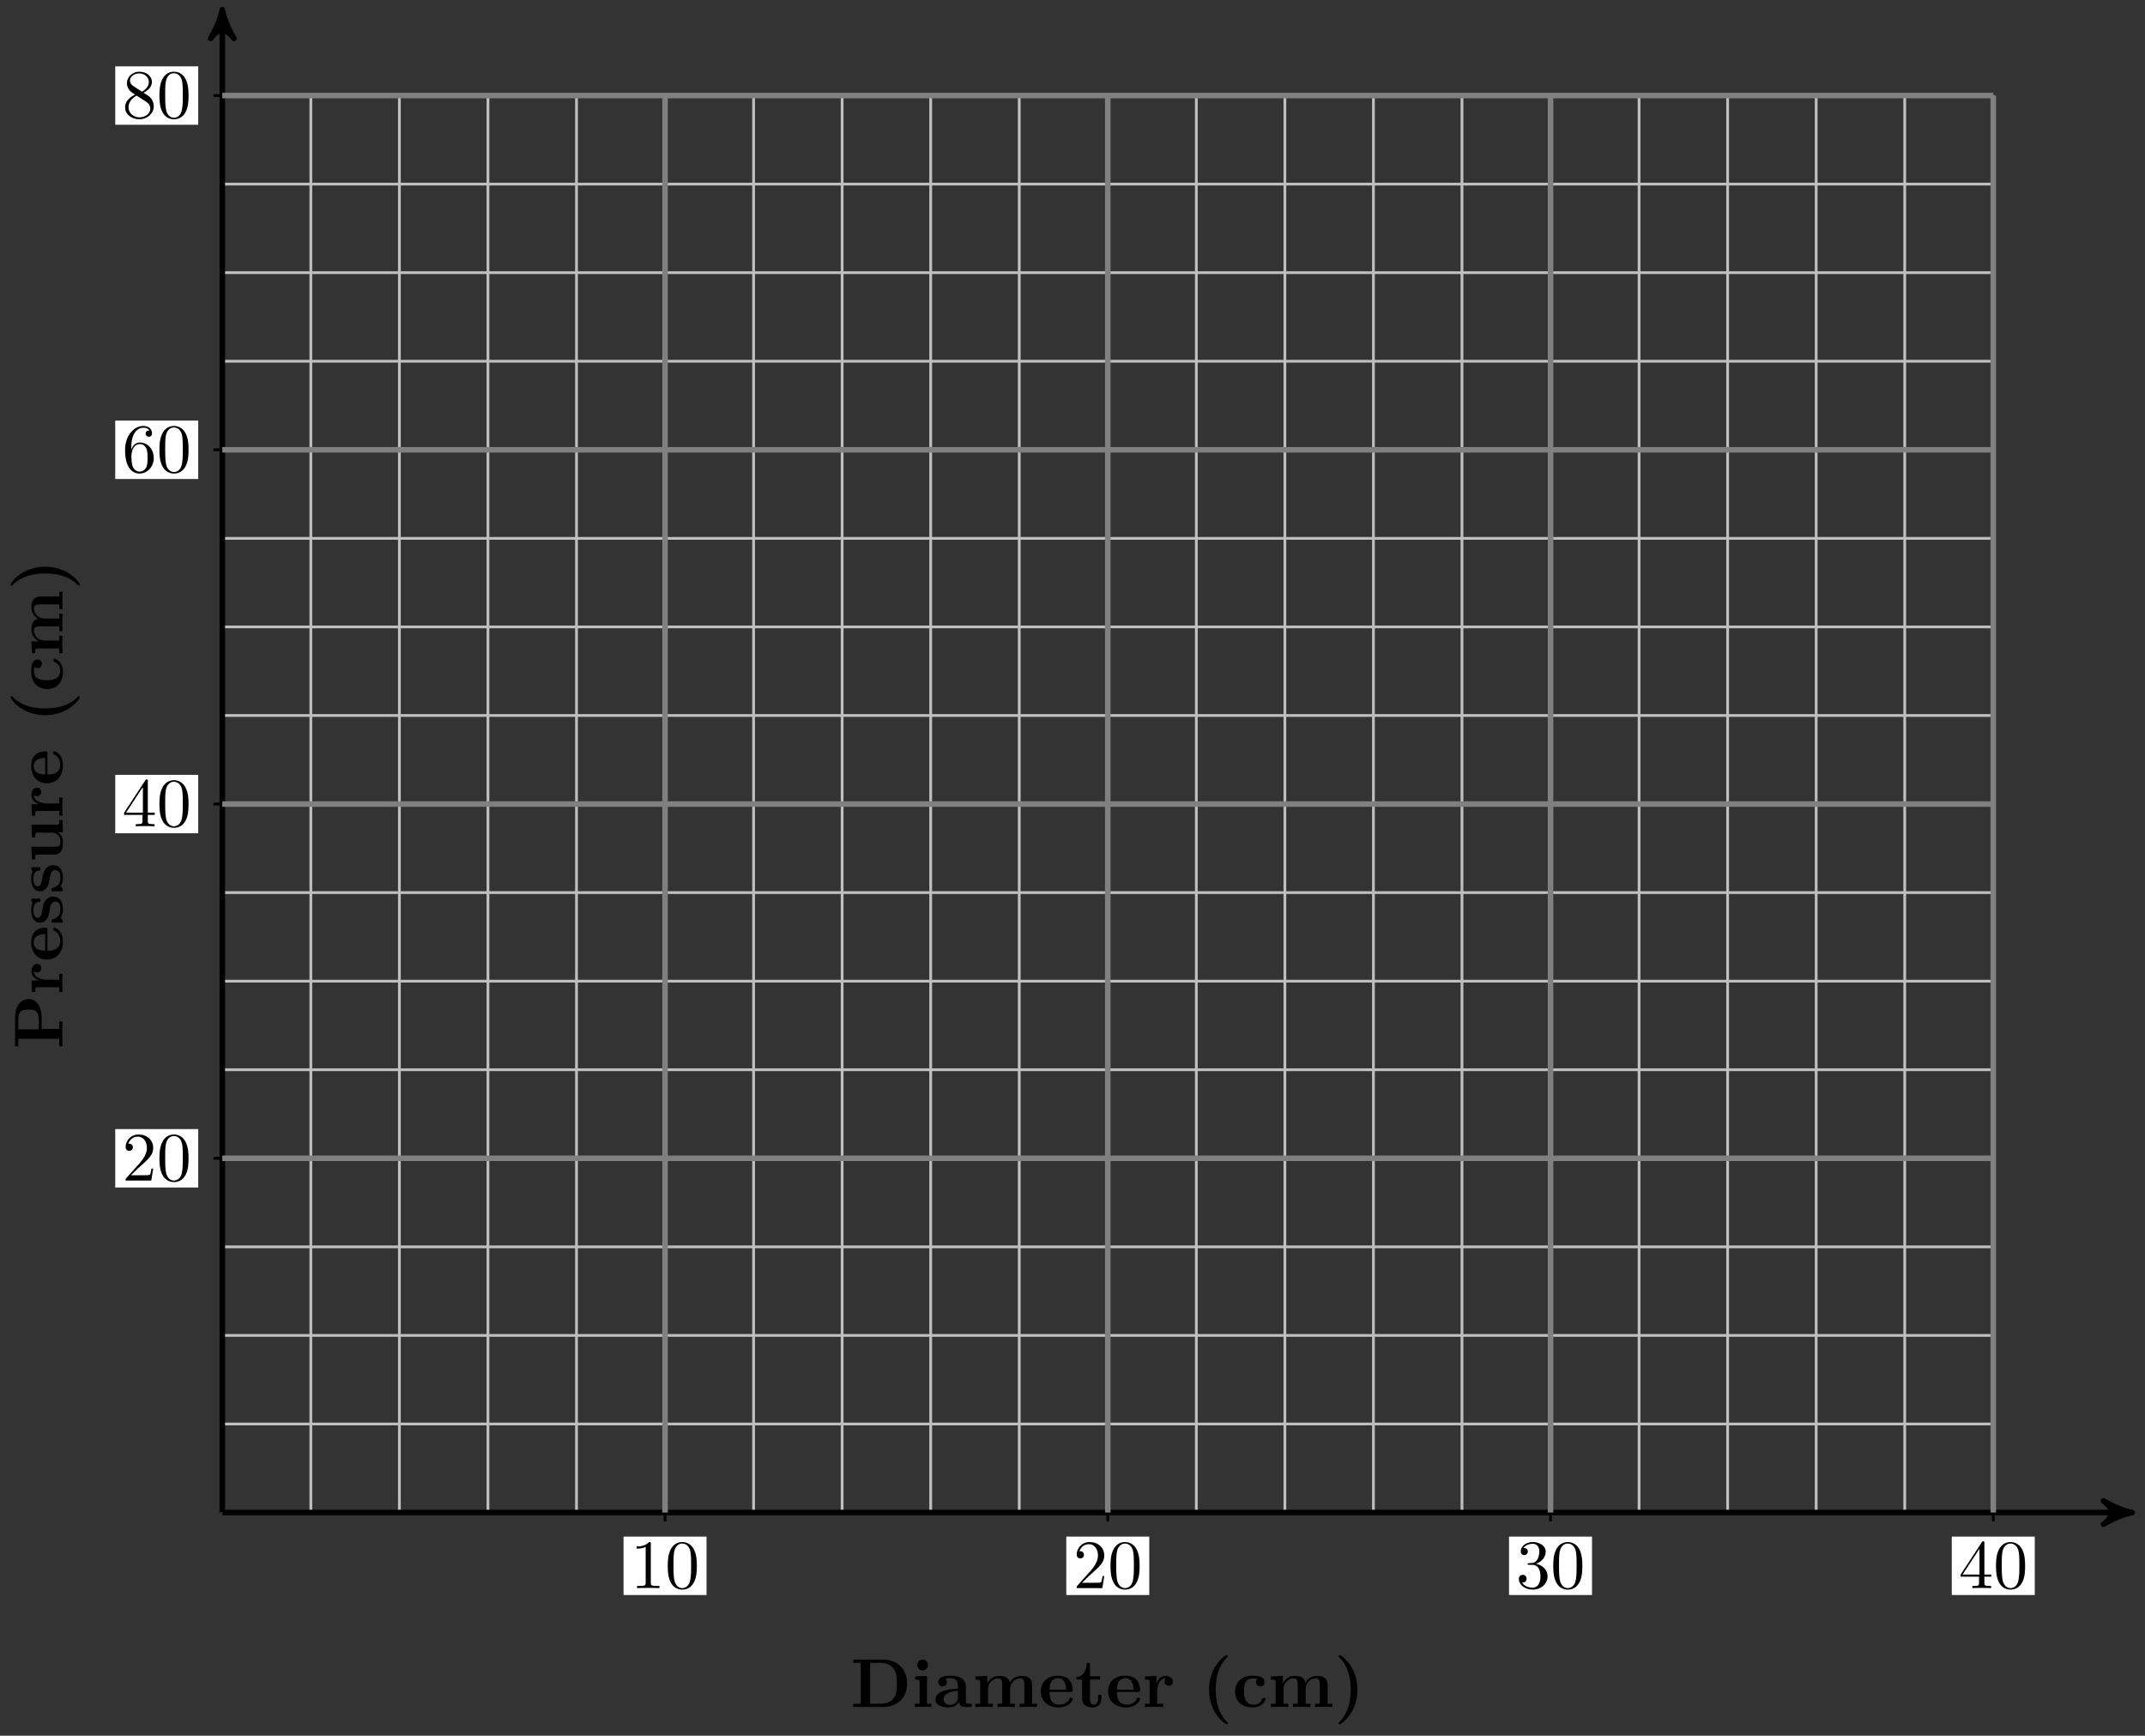 <svg xmlns="http://www.w3.org/2000/svg" xmlns:xlink="http://www.w3.org/1999/xlink" xmlns:inkscape="http://www.inkscape.org/namespaces/inkscape" version="1.1" width="309" height="250" viewBox="0 0 309 250">
<rect x="0" y="0" width="309" height="250" fill="#333333" stroke="none"/>
<defs>
<path id="font_1_2" d="M.294 .64C.294 .664 .294 .666 .271 .666 .209 .602 .121 .602 .089 .602V.571C.109 .571 .168 .571 .22 .597V.079C.22 .043 .217 .031 .127 .031H.095V0C.13 .003 .217 .003 .257 .003 .297 .003 .384 .003 .419 0V.031H.387C.297 .031 .294 .042 .294 .079V.64Z"/>
<path id="font_1_1" d="M.46 .32C.46 .4 .455 .48 .42 .554 .374 .65 .292 .666 .25 .666 .19 .666 .117 .64 .076 .547 .044 .478 .039 .4 .039 .32 .039 .245 .043 .155 .084 .079 .127-.002 .2-.022 .249-.022 .303-.022 .379-.001 .423 .094 .455 .163 .46 .241 .46 .32M.249-0C.21-0 .151 .025 .133 .121 .122 .181 .122 .273 .122 .332 .122 .396 .122 .462 .13 .516 .149 .635 .224 .644 .249 .644 .282 .644 .348 .626 .367 .527 .377 .471 .377 .395 .377 .332 .377 .257 .377 .189 .366 .125 .351 .03 .294-0 .249-0Z"/>
<path id="font_1_3" d="M.127 .077 .233 .18C.389 .318 .449 .372 .449 .472 .449 .586 .359 .666 .237 .666 .124 .666 .05 .574 .05 .485 .05 .429 .1 .429 .103 .429 .12 .429 .155 .441 .155 .482 .155 .508 .137 .534 .102 .534 .094 .534 .092 .534 .089 .533 .112 .598 .166 .635 .224 .635 .315 .635 .358 .554 .358 .472 .358 .392 .308 .313 .253 .251L.061 .037C.05 .026 .05 .024 .05 0H.421L.449 .174H.424C.419 .144 .412 .1 .402 .085 .395 .077 .329 .077 .307 .077H.127Z"/>
<path id="font_1_4" d="M.29 .352C.372 .379 .43 .449 .43 .528 .43 .61 .342 .666 .246 .666 .145 .666 .069 .606 .069 .53 .069 .497 .091 .478 .12 .478 .151 .478 .171 .5 .171 .529 .171 .579 .124 .579 .109 .579 .14 .628 .206 .641 .242 .641 .283 .641 .338 .619 .338 .529 .338 .517 .336 .459 .31 .415 .28 .367 .246 .364 .221 .363 .213 .362 .189 .36 .182 .36 .174 .359 .167 .358 .167 .348 .167 .337 .174 .337 .191 .337H.235C.317 .337 .354 .269 .354 .17 .354 .034 .285 .006 .241 .006 .198 .006 .123 .022 .088 .081 .123 .076 .154 .098 .154 .136 .154 .172 .127 .192 .098 .192 .074 .192 .042 .178 .042 .134 .042 .043 .135-.022 .244-.022 .366-.022 .457 .068 .457 .17 .457 .253 .394 .331 .29 .352Z"/>
<path id="font_1_5" d="M.294 .165V.078C.294 .042 .292 .031 .218 .031H.197V0C.238 .003 .29 .003 .332 .003 .374 .003 .427 .003 .468 0V.031H.447C.373 .031 .371 .042 .371 .078V.165H.471V.196H.371V.651C.371 .671 .371 .677 .355 .677 .346 .677 .343 .677 .335 .665L.028 .196V.165H.294M.3 .196H.056L.3 .569V.196Z"/>
<path id="font_1_6" d="M.132 .328V.352C.132 .605 .256 .641 .307 .641 .331 .641 .373 .635 .395 .601 .38 .601 .34 .601 .34 .556 .34 .525 .364 .51 .386 .51 .402 .51 .432 .519 .432 .558 .432 .618 .388 .666 .305 .666 .177 .666 .042 .537 .042 .316 .042 .049 .158-.022 .251-.022 .362-.022 .457 .072 .457 .204 .457 .331 .368 .427 .257 .427 .189 .427 .152 .376 .132 .328M.251 .006C.188 .006 .158 .066 .152 .081 .134 .128 .134 .208 .134 .226 .134 .304 .166 .404 .256 .404 .272 .404 .318 .404 .349 .342 .367 .305 .367 .254 .367 .205 .367 .157 .367 .107 .35 .071 .32 .011 .274 .006 .251 .006Z"/>
<path id="font_1_7" d="M.163 .457C.117 .487 .113 .521 .113 .538 .113 .599 .178 .641 .249 .641 .322 .641 .386 .589 .386 .517 .386 .46 .347 .412 .287 .377L.163 .457M.309 .362C.381 .399 .43 .451 .43 .517 .43 .609 .341 .666 .25 .666 .15 .666 .069 .592 .069 .499 .069 .481 .071 .436 .113 .389 .124 .377 .161 .352 .186 .335 .128 .306 .042 .25 .042 .151 .042 .045 .144-.022 .249-.022 .362-.022 .457 .061 .457 .168 .457 .204 .446 .249 .408 .291 .389 .312 .373 .322 .309 .362M.209 .32 .332 .242C.36 .223 .407 .193 .407 .132 .407 .058 .332 .006 .25 .006 .164 .006 .092 .068 .092 .151 .092 .209 .124 .273 .209 .32Z"/>
<path id="font_2_46" d="M.817 .337C.817 .557 .667 .686 .469 .686H.039V.639H.147V.047H.039V0H.47C.667 0 .817 .123 .817 .337M.67 .338C.67 .229 .658 .176 .626 .131 .578 .063 .49 .047 .429 .047H.283V.639H.429C.495 .639 .578 .62 .627 .55 .662 .499 .67 .431 .67 .338Z"/>
<path id="font_2_66" d="M.286 0V.047H.224V.45L.05 .442V.395C.109 .395 .116 .395 .116 .356V.047H.047V0L.169 .003 .286 0M.238 .607C.238 .65 .203 .685 .16 .685 .117 .685 .082 .65 .082 .607 .082 .564 .117 .529 .16 .529 .203 .529 .238 .564 .238 .607Z"/>
<path id="font_2_28" d="M.553 .024C.553 .047 .54 .047 .527 .047 .466 .048 .466 .061 .466 .084V.299C.466 .388 .395 .453 .246 .453 .189 .453 .067 .449 .067 .361 .067 .317 .102 .298 .129 .298 .16 .298 .192 .319 .192 .361 .192 .391 .173 .408 .17 .41 .198 .416 .23 .417 .242 .417 .317 .417 .352 .375 .352 .299V.265C.281 .262 .027 .253 .027 .108 .027 .012 .151-.006 .22-.006 .3-.006 .347 .035 .369 .077 .369 .046 .369 0 .473 0H.521C.541 0 .553 0 .553 .024M.352 .139C.352 .043 .26 .03 .235 .03 .184 .03 .144 .065 .144 .109 .144 .217 .302 .231 .352 .234V.139Z"/>
<path id="font_2_75" d="M.935 0V.047H.866V.306C.866 .409 .815 .45 .712 .45 .621 .45 .569 .4 .543 .354 .523 .447 .431 .45 .393 .45 .306 .45 .249 .405 .217 .342V.45L.045 .442V.395C.107 .395 .114 .395 .114 .356V.047H.045V0L.171 .003 .297 0V.047H.228V.256C.228 .365 .315 .414 .377 .414 .411 .414 .433 .394 .433 .317V.047H.364V0L.49 .003 .616 0V.047H.547V.256C.547 .365 .634 .414 .696 .414 .73 .414 .752 .394 .752 .317V.047H.683V0L.809 .003 .935 0Z"/>
<path id="font_2_50" d="M.494 .117C.494 .135 .475 .135 .47 .135 .453 .135 .451 .13 .445 .114 .424 .066 .367 .034 .302 .034 .161 .034 .16 .167 .16 .218H.462C.484 .218 .494 .218 .494 .245 .494 .276 .488 .349 .438 .399 .401 .435 .348 .453 .279 .453 .119 .453 .032 .35 .032 .225 .032 .091 .132-.006 .293-.006 .451-.006 .494 .1 .494 .117M.399 .251H.16C.162 .29 .163 .332 .184 .365 .21 .405 .25 .417 .279 .417 .396 .417 .398 .286 .399 .251Z"/>
<path id="font_2_105" d="M.382 .124V.177H.335V.126C.335 .058 .303 .034 .275 .034 .217 .034 .217 .098 .217 .121V.397H.363V.444H.217V.636H.17C.169 .536 .12 .436 .021 .433V.397H.103V.123C.103 .016 .19-.006 .261-.006 .337-.006 .382 .051 .382 .124Z"/>
<path id="font_2_96" d="M.442 .368C.442 .421 .388 .45 .336 .45 .266 .45 .226 .4 .203 .337V.45L.037 .442V.395C.099 .395 .106 .395 .106 .356V.047H.037V0L.163 .003C.201 .003 .265 .003 .301 0V.047H.214V.222C.214 .292 .239 .414 .339 .414 .339 .414 .32 .397 .32 .368 .32 .327 .352 .307 .381 .307 .41 .307 .442 .328 .442 .368V.368Z"/>
<path id="font_2_85" d="M.382-.235C.382-.23 .379-.225 .379-.225 .35-.198 .285-.137 .243-.009 .217 .07 .205 .162 .205 .25 .205 .447 .256 .604 .366 .715 .381 .73 .382 .731 .382 .736 .382 .747 .372 .75 .364 .75 .347 .75 .305 .713 .287 .696 .131 .541 .108 .357 .108 .251 .108 .126 .141 .016 .188-.067 .254-.182 .345-.249 .364-.249 .372-.249 .382-.246 .382-.235Z"/>
<path id="font_2_43" d="M.478 .117C.478 .131 .464 .131 .454 .131 .436 .131 .435 .129 .43 .116 .404 .053 .356 .034 .305 .034 .166 .034 .166 .181 .166 .227 .166 .283 .166 .413 .295 .413 .33 .413 .347 .41 .36 .407 .342 .391 .34 .37 .34 .361 .34 .317 .375 .298 .402 .298 .433 .298 .465 .319 .465 .361 .465 .447 .349 .453 .291 .453 .112 .453 .038 .338 .038 .222 .038 .089 .132-.006 .286-.006 .448-.006 .478 .11 .478 .117Z"/>
<path id="font_2_86" d="M.338 .25C.338 .375 .305 .485 .258 .568 .192 .683 .101 .75 .082 .75 .074 .75 .064 .747 .064 .736 .064 .731 .064 .729 .081 .713 .207 .585 .241 .408 .241 .251 .241 .054 .19-.103 .08-.214 .065-.229 .064-.23 .064-.235 .064-.246 .074-.249 .082-.249 .099-.249 .141-.212 .159-.195 .315-.04 .338 .144 .338 .25Z"/>
<path id="font_2_83" d="M.721 .491C.721 .601 .622 .686 .456 .686H.039V.639H.147V.047H.039V0C.077 .003 .175 .003 .218 .003 .261 .003 .359 .003 .397 0V.047H.289V.302H.466C.605 .302 .721 .374 .721 .491M.568 .491C.568 .42 .568 .343 .417 .343H.283V.639H.418C.568 .639 .568 .563 .568 .491Z"/>
<path id="font_2_98" d="M.415 .14C.415 .183 .395 .218 .36 .246 .321 .275 .289 .281 .211 .294 .174 .301 .109 .312 .109 .359 .109 .421 .202 .421 .221 .421 .296 .421 .334 .392 .339 .337 .34 .322 .341 .317 .362 .317 .386 .317 .386 .322 .386 .345V.425C.386 .444 .386 .453 .368 .453 .364 .453 .362 .453 .323 .434 .297 .447 .262 .453 .222 .453 .192 .453 .038 .453 .038 .322 .038 .282 .058 .255 .078 .238 .118 .203 .156 .197 .233 .183 .269 .177 .344 .164 .344 .105 .344 .03 .252 .03 .23 .03 .124 .03 .098 .103 .086 .146 .081 .16 .076 .16 .062 .16 .038 .16 .038 .154 .038 .131V.022C.038 .003 .038-.006 .056-.006 .063-.006 .065-.006 .086 .009L.112 .026C.158-.006 .21-.006 .23-.006 .261-.006 .415-.006 .415 .14V.14Z"/>
<path id="font_2_109" d="M.615 0V.047C.553 .047 .546 .047 .546 .086V.45L.363 .442V.395C.425 .395 .432 .395 .432 .356V.165C.432 .083 .381 .03 .308 .03 .231 .03 .228 .055 .228 .109V.45L.045 .442V.395C.107 .395 .114 .395 .114 .356V.123C.114 .016 .195-.006 .294-.006 .32-.006 .392-.006 .438 .072V-.006L.615 0Z"/>
</defs>
<path transform="matrix(1,0,0,-1,32.023,217.857)" stroke-width=".399" stroke-linecap="butt" stroke-miterlimit="10" stroke-linejoin="miter" fill="none" stroke="#bfbfbf" d="M0 0H255.12M0 12.756H255.12M0 25.512H255.12M0 38.268H255.12M0 51.024H255.12M0 63.78H255.12M0 76.536H255.12M0 89.292H255.12M0 102.048H255.12M0 114.804H255.12M0 127.56H255.12M0 140.316H255.12M0 153.072H255.12M0 165.828H255.12M0 178.584H255.12M0 191.34H255.12M0 204.091H255.12M0 0V204.096M12.756 0V204.096M25.512 0V204.096M38.268 0V204.096M51.024 0V204.096M63.78 0V204.096M76.536 0V204.096M89.292 0V204.096M102.048 0V204.096M114.804 0V204.096M127.56 0V204.096M140.316 0V204.096M153.072 0V204.096M165.828 0V204.096M178.584 0V204.096M191.34 0V204.096M204.096 0V204.096M216.852 0V204.096M229.608 0V204.096M242.364 0V204.096M255.115 0V204.096M255.12 204.096"/>
<path transform="matrix(1,0,0,-1,32.023,217.857)" stroke-width=".797" stroke-linecap="butt" stroke-miterlimit="10" stroke-linejoin="miter" fill="none" stroke="#000000" d="M0 0H274.095"/>
<path transform="matrix(1,0,0,-1,306.123,217.857)" d="M1.036 0C-.259 .259-1.554 .777-3.108 1.684-1.554 .518-1.554-.518-3.108-1.684-1.554-.777-.259-.259 1.036 0Z"/>
<path transform="matrix(1,0,0,-1,306.123,217.857)" stroke-width=".797" stroke-linecap="butt" stroke-linejoin="round" fill="none" stroke="#000000" d="M1.036 0C-.259 .259-1.554 .777-3.108 1.684-1.554 .518-1.554-.518-3.108-1.684-1.554-.777-.259-.259 1.036 0Z"/>
<path transform="matrix(1,0,0,-1,32.023,217.857)" stroke-width=".797" stroke-linecap="butt" stroke-miterlimit="10" stroke-linejoin="miter" fill="none" stroke="#000000" d="M0 0V215.417"/>
<path transform="matrix(0,-1,-1,-0,32.023,2.429)" d="M1.036 0C-.259 .259-1.554 .777-3.108 1.684-1.554 .518-1.554-.518-3.108-1.684-1.554-.777-.259-.259 1.036 0Z"/>
<path transform="matrix(0,-1,-1,-0,32.023,2.429)" stroke-width=".797" stroke-linecap="butt" stroke-linejoin="round" fill="none" stroke="#000000" d="M1.036 0C-.259 .259-1.554 .777-3.108 1.684-1.554 .518-1.554-.518-3.108-1.684-1.554-.777-.259-.259 1.036 0Z"/>
<path transform="matrix(1,0,0,-1,32.023,217.857)" stroke-width=".399" stroke-linecap="butt" stroke-miterlimit="10" stroke-linejoin="miter" fill="none" stroke="#000000" d="M63.78 1.276V-1.275"/>
<path transform="matrix(1,0,0,-1,32.023,217.857)" d="M57.802-11.88H69.758V-3.467H57.802Z" fill="#ffffff"/>
<use data-text="1" xlink:href="#font_1_2" transform="matrix(9.963,0,0,-9.963,90.823,228.742)"/>
<use data-text="0" xlink:href="#font_1_1" transform="matrix(9.963,0,0,-9.963,95.804,228.742)"/>
<path transform="matrix(1,0,0,-1,32.023,217.857)" stroke-width=".797" stroke-linecap="butt" stroke-miterlimit="10" stroke-linejoin="miter" fill="none" stroke="#7f807f" d="M63.78 0V204.096"/>
<path transform="matrix(1,0,0,-1,32.023,217.857)" stroke-width=".399" stroke-linecap="butt" stroke-miterlimit="10" stroke-linejoin="miter" fill="none" stroke="#000000" d="M127.56 1.276V-1.275"/>
<path transform="matrix(1,0,0,-1,32.023,217.857)" d="M121.582-11.88H133.537V-3.467H121.582Z" fill="#ffffff"/>
<use data-text="2" xlink:href="#font_1_3" transform="matrix(9.963,0,0,-9.963,154.604,228.742)"/>
<use data-text="0" xlink:href="#font_1_1" transform="matrix(9.963,0,0,-9.963,159.585,228.742)"/>
<path transform="matrix(1,0,0,-1,32.023,217.857)" stroke-width=".797" stroke-linecap="butt" stroke-miterlimit="10" stroke-linejoin="miter" fill="none" stroke="#7f807f" d="M127.56 0V204.096"/>
<path transform="matrix(1,0,0,-1,32.023,217.857)" stroke-width=".399" stroke-linecap="butt" stroke-miterlimit="10" stroke-linejoin="miter" fill="none" stroke="#000000" d="M191.34 1.276V-1.275"/>
<path transform="matrix(1,0,0,-1,32.023,217.857)" d="M185.362-11.88H197.317V-3.467H185.362Z" fill="#ffffff"/>
<use data-text="3" xlink:href="#font_1_4" transform="matrix(9.963,0,0,-9.963,218.385,228.742)"/>
<use data-text="0" xlink:href="#font_1_1" transform="matrix(9.963,0,0,-9.963,223.367,228.742)"/>
<path transform="matrix(1,0,0,-1,32.023,217.857)" stroke-width=".797" stroke-linecap="butt" stroke-miterlimit="10" stroke-linejoin="miter" fill="none" stroke="#7f807f" d="M191.34 0V204.096"/>
<path transform="matrix(1,0,0,-1,32.023,217.857)" stroke-width=".399" stroke-linecap="butt" stroke-miterlimit="10" stroke-linejoin="miter" fill="none" stroke="#000000" d="M255.12 1.276V-1.275"/>
<path transform="matrix(1,0,0,-1,32.023,217.857)" d="M249.142-11.88H261.097V-3.467H249.142Z" fill="#ffffff"/>
<use data-text="4" xlink:href="#font_1_5" transform="matrix(9.963,0,0,-9.963,282.166,228.742)"/>
<use data-text="0" xlink:href="#font_1_1" transform="matrix(9.963,0,0,-9.963,287.148,228.742)"/>
<path transform="matrix(1,0,0,-1,32.023,217.857)" stroke-width=".797" stroke-linecap="butt" stroke-miterlimit="10" stroke-linejoin="miter" fill="none" stroke="#7f807f" d="M255.12 0V204.096"/>
<path transform="matrix(1,0,0,-1,32.023,217.857)" stroke-width=".399" stroke-linecap="butt" stroke-miterlimit="10" stroke-linejoin="miter" fill="none" stroke="#000000" d="M1.276 51.024H-1.275"/>
<path transform="matrix(1,0,0,-1,32.023,217.857)" d="M-15.423 46.817H-3.467V55.23H-15.423Z" fill="#ffffff"/>
<use data-text="2" xlink:href="#font_1_3" transform="matrix(9.963,0,0,-9.963,17.597,170.041)"/>
<use data-text="0" xlink:href="#font_1_1" transform="matrix(9.963,0,0,-9.963,22.579,170.041)"/>
<path transform="matrix(1,0,0,-1,32.023,217.857)" stroke-width=".797" stroke-linecap="butt" stroke-miterlimit="10" stroke-linejoin="miter" fill="none" stroke="#7f807f" d="M0 51.024H255.12"/>
<path transform="matrix(1,0,0,-1,32.023,217.857)" stroke-width=".399" stroke-linecap="butt" stroke-miterlimit="10" stroke-linejoin="miter" fill="none" stroke="#000000" d="M1.276 102.048H-1.275"/>
<path transform="matrix(1,0,0,-1,32.023,217.857)" d="M-15.423 97.841H-3.467V106.254H-15.423Z" fill="#ffffff"/>
<use data-text="4" xlink:href="#font_1_5" transform="matrix(9.963,0,0,-9.963,17.597,119.014)"/>
<use data-text="0" xlink:href="#font_1_1" transform="matrix(9.963,0,0,-9.963,22.579,119.014)"/>
<path transform="matrix(1,0,0,-1,32.023,217.857)" stroke-width=".797" stroke-linecap="butt" stroke-miterlimit="10" stroke-linejoin="miter" fill="none" stroke="#7f807f" d="M0 102.048H255.12"/>
<path transform="matrix(1,0,0,-1,32.023,217.857)" stroke-width=".399" stroke-linecap="butt" stroke-miterlimit="10" stroke-linejoin="miter" fill="none" stroke="#000000" d="M1.276 153.072H-1.275"/>
<path transform="matrix(1,0,0,-1,32.023,217.857)" d="M-15.423 148.865H-3.467V157.278H-15.423Z" fill="#ffffff"/>
<use data-text="6" xlink:href="#font_1_6" transform="matrix(9.963,0,0,-9.963,17.597,67.988)"/>
<use data-text="0" xlink:href="#font_1_1" transform="matrix(9.963,0,0,-9.963,22.579,67.988)"/>
<path transform="matrix(1,0,0,-1,32.023,217.857)" stroke-width=".797" stroke-linecap="butt" stroke-miterlimit="10" stroke-linejoin="miter" fill="none" stroke="#7f807f" d="M0 153.072H255.12"/>
<path transform="matrix(1,0,0,-1,32.023,217.857)" stroke-width=".399" stroke-linecap="butt" stroke-miterlimit="10" stroke-linejoin="miter" fill="none" stroke="#000000" d="M1.276 204.096H-1.275"/>
<path transform="matrix(1,0,0,-1,32.023,217.857)" d="M-15.423 199.889H-3.467V208.302H-15.423Z" fill="#ffffff"/>
<use data-text="8" xlink:href="#font_1_7" transform="matrix(9.963,0,0,-9.963,17.597,16.962)"/>
<use data-text="0" xlink:href="#font_1_1" transform="matrix(9.963,0,0,-9.963,22.579,16.962)"/>
<path transform="matrix(1,0,0,-1,32.023,217.857)" stroke-width=".797" stroke-linecap="butt" stroke-miterlimit="10" stroke-linejoin="miter" fill="none" stroke="#7f807f" d="M0 204.096H255.12"/>
<use data-text="D" xlink:href="#font_2_46" transform="matrix(9.963,0,0,-9.963,122.528,245.867)"/>
<use data-text="i" xlink:href="#font_2_66" transform="matrix(9.963,0,0,-9.963,131.315,245.867)"/>
<use data-text="a" xlink:href="#font_2_28" transform="matrix(9.963,0,0,-9.963,134.494,245.867)"/>
<use data-text="m" xlink:href="#font_2_75" transform="matrix(9.963,0,0,-9.963,140.063,245.867)"/>
<use data-text="e" xlink:href="#font_2_50" transform="matrix(9.963,0,0,-9.963,149.607,245.867)"/>
<use data-text="t" xlink:href="#font_2_105" transform="matrix(9.963,0,0,-9.963,154.858,245.867)"/>
<use data-text="e" xlink:href="#font_2_50" transform="matrix(9.963,0,0,-9.963,159.311,245.867)"/>
<use data-text="r" xlink:href="#font_2_96" transform="matrix(9.963,0,0,-9.963,164.561,245.867)"/>
<use data-text="(" xlink:href="#font_2_85" transform="matrix(9.963,0,0,-9.963,173.089,245.867)"/>
<use data-text="c" xlink:href="#font_2_43" transform="matrix(9.963,0,0,-9.963,177.543,245.867)"/>
<use data-text="m" xlink:href="#font_2_75" transform="matrix(9.963,0,0,-9.963,182.634,245.867)"/>
<use data-text=")" xlink:href="#font_2_86" transform="matrix(9.963,0,0,-9.963,192.178,245.867)"/>
<use data-text="P" xlink:href="#font_2_83" transform="matrix(0,-9.963,-9.963,-0,9.007,151.079)"/>
<use data-text="r" xlink:href="#font_2_96" transform="matrix(0,-9.963,-9.963,-0,9.007,143.248)"/>
<use data-text="e" xlink:href="#font_2_50" transform="matrix(0,-9.963,-9.963,-0,9.007,138.525)"/>
<use data-text="s" xlink:href="#font_2_98" transform="matrix(0,-9.963,-9.963,-0,9.007,133.275)"/>
<use data-text="s" xlink:href="#font_2_98" transform="matrix(0,-9.963,-9.963,-0,9.007,128.751)"/>
<use data-text="u" xlink:href="#font_2_109" transform="matrix(0,-9.963,-9.963,-0,9.007,124.228)"/>
<use data-text="r" xlink:href="#font_2_96" transform="matrix(0,-9.963,-9.963,-0,9.007,117.862)"/>
<use data-text="e" xlink:href="#font_2_50" transform="matrix(0,-9.963,-9.963,-0,9.007,113.139)"/>
<use data-text="(" xlink:href="#font_2_85" transform="matrix(0,-9.963,-9.963,-0,9.007,104.083)"/>
<use data-text="c" xlink:href="#font_2_43" transform="matrix(0,-9.963,-9.963,-0,9.007,99.629)"/>
<use data-text="m" xlink:href="#font_2_75" transform="matrix(0,-9.963,-9.963,-0,9.007,94.538)"/>
<use data-text=")" xlink:href="#font_2_86" transform="matrix(0,-9.963,-9.963,-0,9.007,84.994)"/>
</svg>
